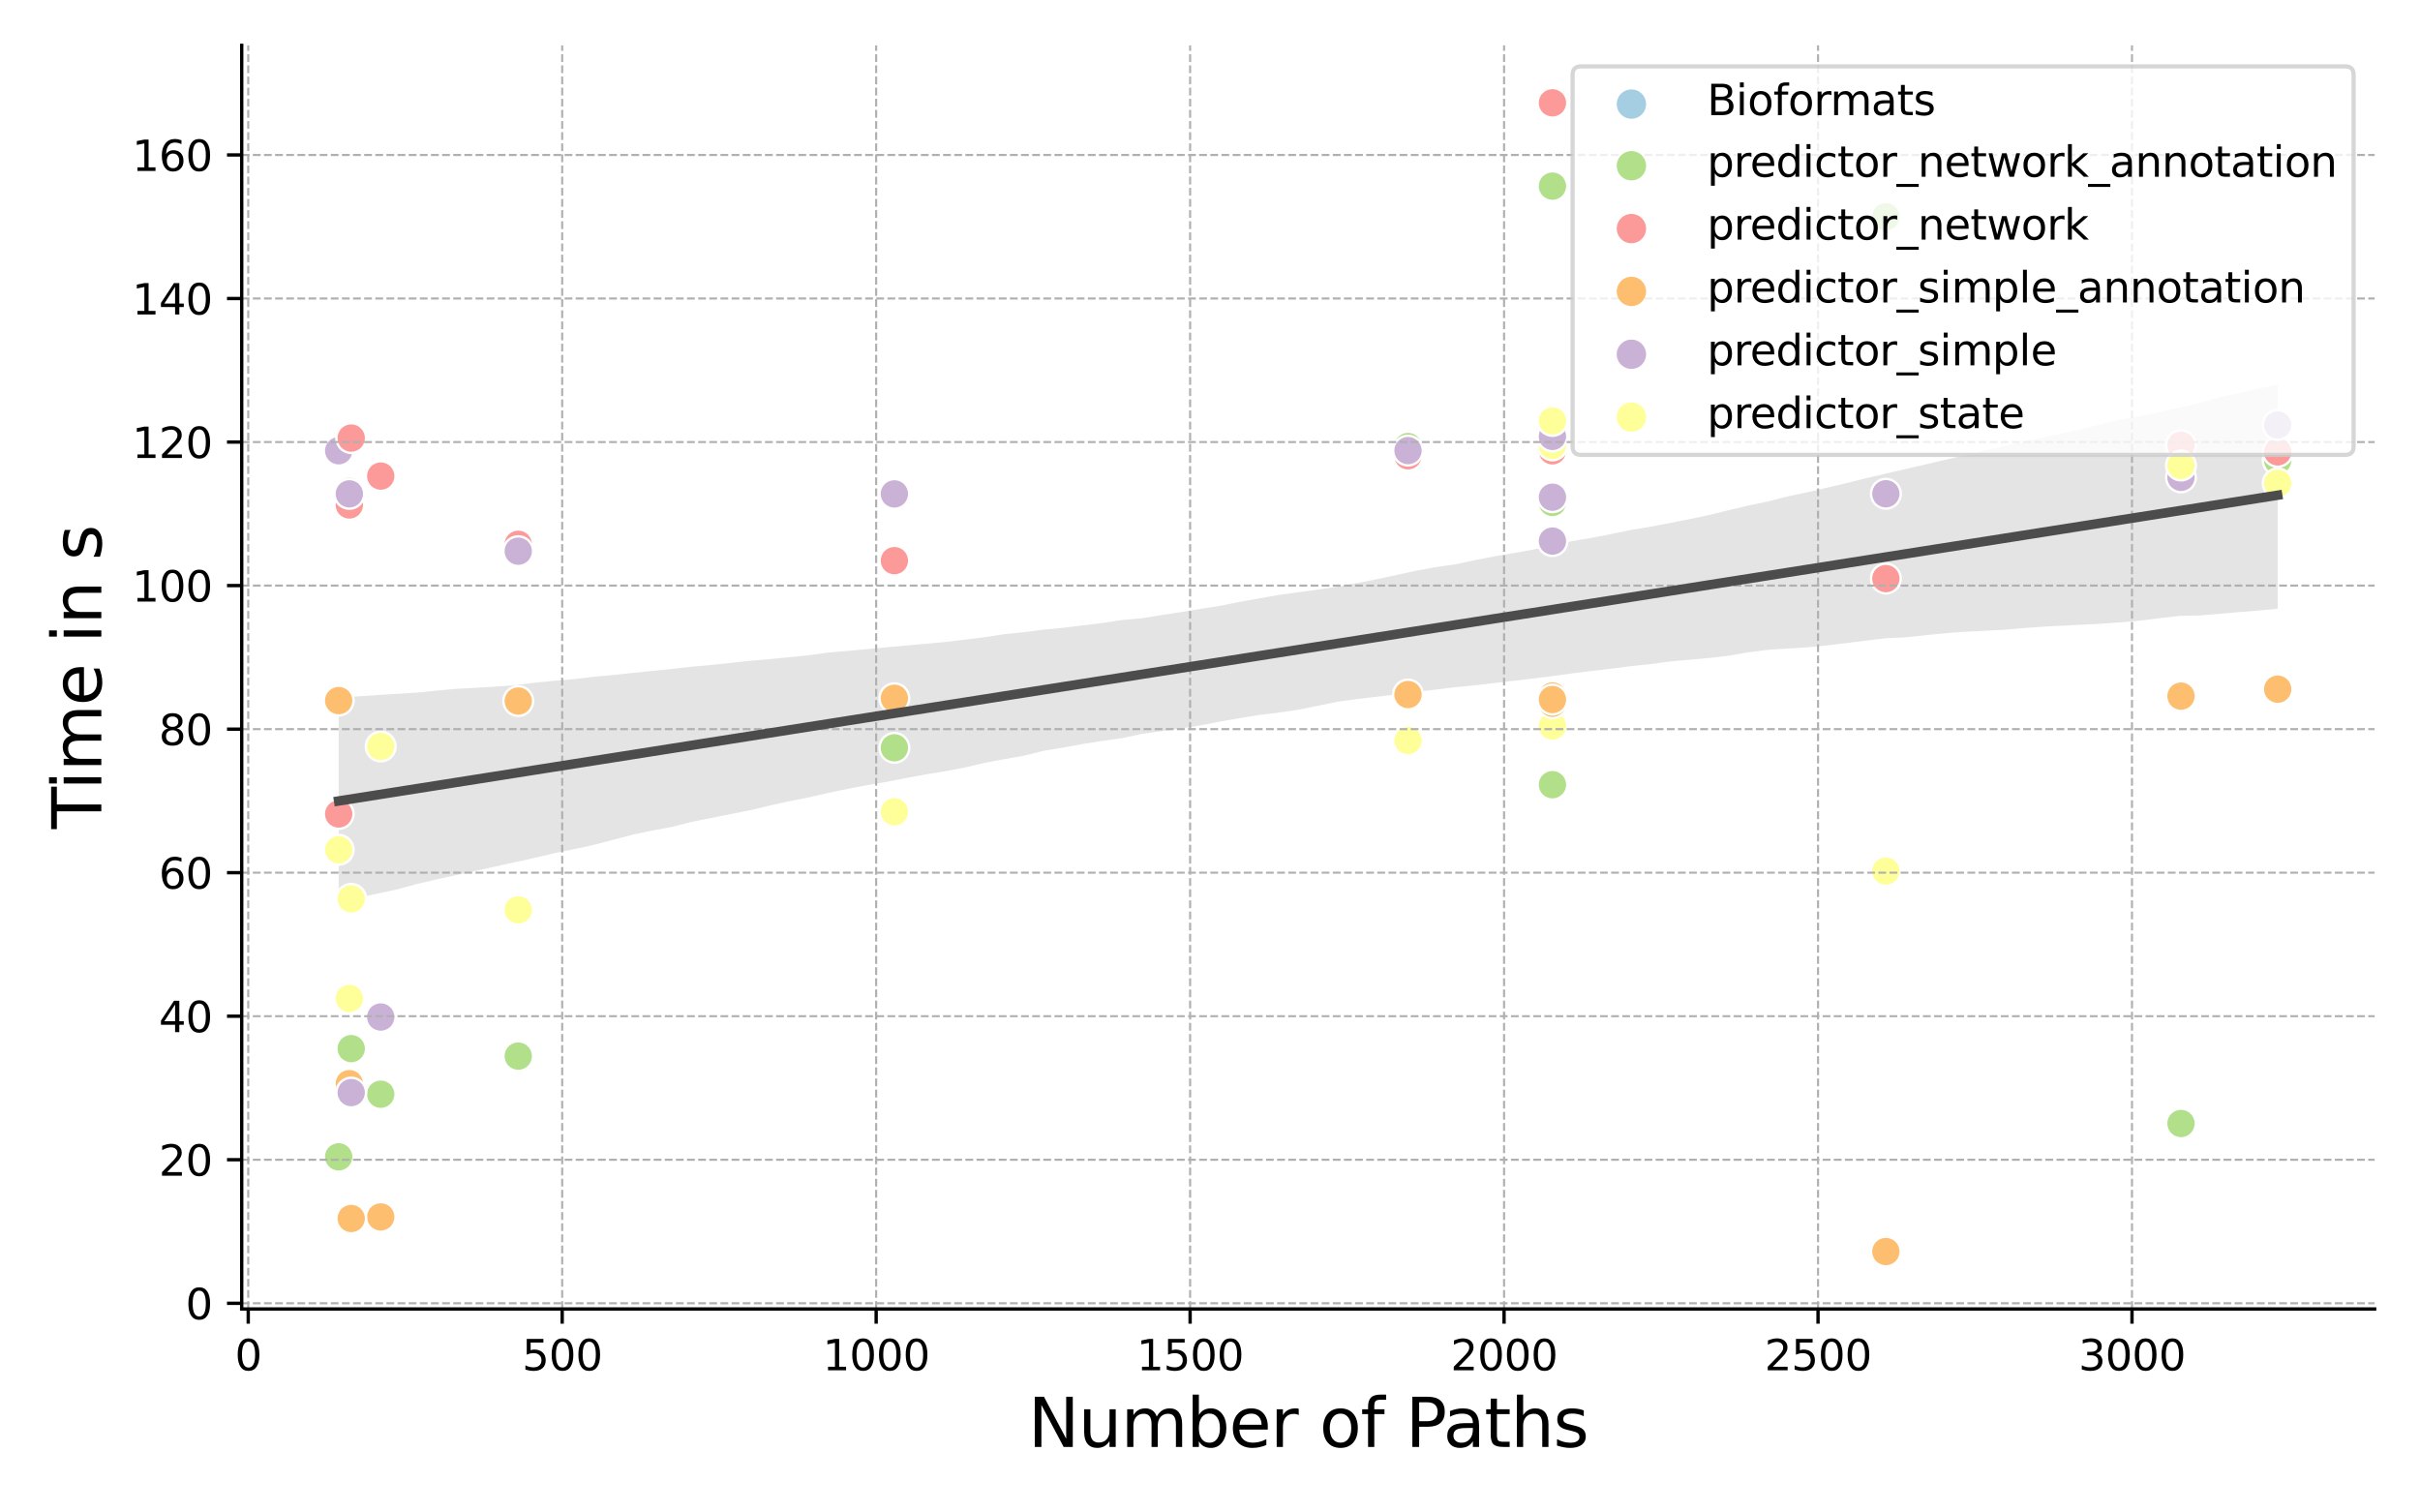 <?xml version="1.0" encoding="utf-8" standalone="no"?>
<!DOCTYPE svg PUBLIC "-//W3C//DTD SVG 1.1//EN"
  "http://www.w3.org/Graphics/SVG/1.1/DTD/svg11.dtd">
<svg xmlns:xlink="http://www.w3.org/1999/xlink" width="576pt" height="360pt" viewBox="0 0 576 360" xmlns="http://www.w3.org/2000/svg" version="1.1">
 <defs>
  <style type="text/css">*{stroke-linejoin: round; stroke-linecap: butt}</style>
 </defs>
 <g id="figure_1">
  <g id="patch_1">
   <path d="M 0 360 
L 576 360 
L 576 0 
L 0 0 
z
" style="fill: #ffffff"/>
  </g>
  <g id="axes_1">
   <g id="patch_2">
    <path d="M 57.53 311.56 
L 565.2 311.56 
L 565.2 10.8 
L 57.53 10.8 
z
" style="fill: #ffffff"/>
   </g>
   <g id="PolyCollection_1">
    <path d="M 80.606 166.084 
L 80.606 214.656 
L 85.268 213.644 
L 89.93 212.682 
L 94.591 211.667 
L 99.253 210.404 
L 103.915 209.314 
L 108.577 208.295 
L 113.239 207.273 
L 117.9 206.246 
L 122.562 205.22 
L 127.224 204.193 
L 131.886 203.091 
L 136.548 202.128 
L 141.209 201.124 
L 145.871 199.91 
L 150.533 198.678 
L 155.195 197.701 
L 159.857 196.841 
L 164.518 195.653 
L 169.18 194.712 
L 173.842 193.784 
L 178.504 192.856 
L 183.166 191.742 
L 187.827 190.712 
L 192.489 189.795 
L 197.151 188.723 
L 201.813 187.757 
L 206.475 186.858 
L 211.136 186.071 
L 215.798 185.158 
L 220.46 184.307 
L 225.122 183.544 
L 229.784 182.646 
L 234.445 181.551 
L 239.107 180.685 
L 243.769 179.86 
L 248.431 178.696 
L 253.093 177.94 
L 257.754 177.08 
L 262.416 176.343 
L 267.078 175.687 
L 271.74 174.683 
L 276.402 174.026 
L 281.063 173.396 
L 285.725 172.647 
L 290.387 171.754 
L 295.049 170.943 
L 299.711 170.165 
L 304.372 169.609 
L 309.034 168.919 
L 313.696 167.986 
L 318.358 167.024 
L 323.019 166.38 
L 327.681 165.842 
L 332.343 165.292 
L 337.005 164.697 
L 341.667 164.144 
L 346.328 163.569 
L 350.99 163.119 
L 355.652 162.575 
L 360.314 162.032 
L 364.976 161.489 
L 369.637 160.915 
L 374.299 160.263 
L 378.961 159.686 
L 383.623 159.149 
L 388.285 158.531 
L 392.946 158.062 
L 397.608 157.427 
L 402.27 157.023 
L 406.932 156.596 
L 411.594 156.053 
L 416.255 155.246 
L 420.917 154.653 
L 425.579 154.362 
L 430.241 154.07 
L 434.903 153.617 
L 439.564 153.049 
L 444.226 152.475 
L 448.888 151.901 
L 453.55 151.704 
L 458.212 151.206 
L 462.873 150.733 
L 467.535 150.382 
L 472.197 150.145 
L 476.859 149.903 
L 481.521 149.506 
L 486.182 149.165 
L 490.844 148.928 
L 495.506 148.692 
L 500.168 148.451 
L 504.83 148.123 
L 509.491 147.713 
L 514.153 147.123 
L 518.815 146.58 
L 523.477 146.504 
L 528.139 146.103 
L 532.8 145.698 
L 537.462 145.329 
L 542.124 144.888 
L 542.124 91.529 
L 542.124 91.529 
L 537.462 92.538 
L 532.8 93.548 
L 528.139 94.592 
L 523.477 95.903 
L 518.815 97.016 
L 514.153 98.037 
L 509.491 99.052 
L 504.83 99.85 
L 500.168 100.969 
L 495.506 102.126 
L 490.844 103.149 
L 486.182 104.173 
L 481.521 105.154 
L 476.859 106.224 
L 472.197 107.305 
L 467.535 108.386 
L 462.873 109.471 
L 458.212 110.554 
L 453.55 111.634 
L 448.888 112.714 
L 444.226 113.802 
L 439.564 114.978 
L 434.903 116.07 
L 430.241 117.161 
L 425.579 118.133 
L 420.917 119.326 
L 416.255 120.3 
L 411.594 121.396 
L 406.932 122.548 
L 402.27 123.544 
L 397.608 124.463 
L 392.946 125.356 
L 388.285 126.123 
L 383.623 127.08 
L 378.961 128 
L 374.299 128.769 
L 369.637 129.732 
L 364.976 130.807 
L 360.314 131.636 
L 355.652 132.433 
L 350.99 133.332 
L 346.328 134.329 
L 341.667 134.989 
L 337.005 135.856 
L 332.343 136.862 
L 327.681 137.868 
L 323.019 138.776 
L 318.358 139.629 
L 313.696 140.336 
L 309.034 140.97 
L 304.372 141.606 
L 299.711 142.427 
L 295.049 143.26 
L 290.387 144.197 
L 285.725 144.925 
L 281.063 145.697 
L 276.402 146.415 
L 271.74 147.157 
L 267.078 147.577 
L 262.416 148.289 
L 257.754 148.847 
L 253.093 149.419 
L 248.431 149.86 
L 243.769 150.47 
L 239.107 150.938 
L 234.445 151.658 
L 229.784 152.234 
L 225.122 152.793 
L 220.46 153.229 
L 215.798 153.639 
L 211.136 154.051 
L 206.475 154.495 
L 201.813 154.926 
L 197.151 155.318 
L 192.489 155.964 
L 187.827 156.429 
L 183.166 156.894 
L 178.504 157.284 
L 173.842 157.784 
L 169.18 158.278 
L 164.518 158.699 
L 159.857 159.229 
L 155.195 159.695 
L 150.533 160.17 
L 145.871 160.68 
L 141.209 161.101 
L 136.548 161.654 
L 131.886 162.036 
L 127.224 162.502 
L 122.562 163.084 
L 117.9 163.434 
L 113.239 163.704 
L 108.577 163.951 
L 103.915 164.384 
L 99.253 164.849 
L 94.591 165.144 
L 89.93 165.442 
L 85.268 165.739 
L 80.606 166.084 
z
" clip-path="url(#p8687d0db91)" style="fill: #4c4c4c; fill-opacity: 0.15"/>
   </g>
   <g id="PathCollection_1">
    <defs>
     <path id="C0_0_aaabfecc8e" d="M 0 3.536 
C 0.938 3.536 1.837 3.163 2.5 2.5 
C 3.163 1.837 3.536 0.938 3.536 -0 
C 3.536 -0.938 3.163 -1.837 2.5 -2.5 
C 1.837 -3.163 0.938 -3.536 0 -3.536 
C -0.938 -3.536 -1.837 -3.163 -2.5 -2.5 
C -3.163 -1.837 -3.536 -0.938 -3.536 0 
C -3.536 0.938 -3.163 1.837 -2.5 2.5 
C -1.837 3.163 -0.938 3.536 0 3.536 
z
"/>
    </defs>
    <g clip-path="url(#p8687d0db91)">
     <use xlink:href="#C0_0_aaabfecc8e" x="123.35" y="251.373" style="fill: #b2df8a; stroke: #ffffff; stroke-width: 0.566"/>
    </g>
    <g clip-path="url(#p8687d0db91)">
     <use xlink:href="#C0_0_aaabfecc8e" x="123.35" y="129.556" style="fill: #fb9a99; stroke: #ffffff; stroke-width: 0.566"/>
    </g>
    <g clip-path="url(#p8687d0db91)">
     <use xlink:href="#C0_0_aaabfecc8e" x="123.35" y="166.86" style="fill: #fdbf6f; stroke: #ffffff; stroke-width: 0.566"/>
    </g>
    <g clip-path="url(#p8687d0db91)">
     <use xlink:href="#C0_0_aaabfecc8e" x="123.35" y="131.189" style="fill: #cab2d6; stroke: #ffffff; stroke-width: 0.566"/>
    </g>
    <g clip-path="url(#p8687d0db91)">
     <use xlink:href="#C0_0_aaabfecc8e" x="123.35" y="216.564" style="fill: #ffff99; stroke: #ffffff; stroke-width: 0.566"/>
    </g>
    <g clip-path="url(#p8687d0db91)">
     <use xlink:href="#C0_0_aaabfecc8e" x="369.503" y="119.59" style="fill: #b2df8a; stroke: #ffffff; stroke-width: 0.566"/>
    </g>
    <g clip-path="url(#p8687d0db91)">
     <use xlink:href="#C0_0_aaabfecc8e" x="369.503" y="128.624" style="fill: #fb9a99; stroke: #ffffff; stroke-width: 0.566"/>
    </g>
    <g clip-path="url(#p8687d0db91)">
     <use xlink:href="#C0_0_aaabfecc8e" x="369.503" y="165.66" style="fill: #fdbf6f; stroke: #ffffff; stroke-width: 0.566"/>
    </g>
    <g clip-path="url(#p8687d0db91)">
     <use xlink:href="#C0_0_aaabfecc8e" x="369.503" y="118.342" style="fill: #cab2d6; stroke: #ffffff; stroke-width: 0.566"/>
    </g>
    <g clip-path="url(#p8687d0db91)">
     <use xlink:href="#C0_0_aaabfecc8e" x="369.503" y="172.826" style="fill: #ffff99; stroke: #ffffff; stroke-width: 0.566"/>
    </g>
    <g clip-path="url(#p8687d0db91)">
     <use xlink:href="#C0_0_aaabfecc8e" x="369.503" y="44.297" style="fill: #b2df8a; stroke: #ffffff; stroke-width: 0.566"/>
    </g>
    <g clip-path="url(#p8687d0db91)">
     <use xlink:href="#C0_0_aaabfecc8e" x="369.503" y="107.3" style="fill: #fb9a99; stroke: #ffffff; stroke-width: 0.566"/>
    </g>
    <g clip-path="url(#p8687d0db91)">
     <use xlink:href="#C0_0_aaabfecc8e" x="369.503" y="167.388" style="fill: #fdbf6f; stroke: #ffffff; stroke-width: 0.566"/>
    </g>
    <g clip-path="url(#p8687d0db91)">
     <use xlink:href="#C0_0_aaabfecc8e" x="369.503" y="128.786" style="fill: #cab2d6; stroke: #ffffff; stroke-width: 0.566"/>
    </g>
    <g clip-path="url(#p8687d0db91)">
     <use xlink:href="#C0_0_aaabfecc8e" x="369.503" y="106.013" style="fill: #ffff99; stroke: #ffffff; stroke-width: 0.566"/>
    </g>
    <g clip-path="url(#p8687d0db91)">
     <use xlink:href="#C0_0_aaabfecc8e" x="369.503" y="186.77" style="fill: #b2df8a; stroke: #ffffff; stroke-width: 0.566"/>
    </g>
    <g clip-path="url(#p8687d0db91)">
     <use xlink:href="#C0_0_aaabfecc8e" x="369.503" y="24.471" style="fill: #fb9a99; stroke: #ffffff; stroke-width: 0.566"/>
    </g>
    <g clip-path="url(#p8687d0db91)">
     <use xlink:href="#C0_0_aaabfecc8e" x="369.503" y="166.503" style="fill: #fdbf6f; stroke: #ffffff; stroke-width: 0.566"/>
    </g>
    <g clip-path="url(#p8687d0db91)">
     <use xlink:href="#C0_0_aaabfecc8e" x="369.503" y="103.872" style="fill: #cab2d6; stroke: #ffffff; stroke-width: 0.566"/>
    </g>
    <g clip-path="url(#p8687d0db91)">
     <use xlink:href="#C0_0_aaabfecc8e" x="369.503" y="100.182" style="fill: #ffff99; stroke: #ffffff; stroke-width: 0.566"/>
    </g>
    <g clip-path="url(#p8687d0db91)">
     <use xlink:href="#C0_0_aaabfecc8e" x="212.874" y="177.99" style="fill: #b2df8a; stroke: #ffffff; stroke-width: 0.566"/>
    </g>
    <g clip-path="url(#p8687d0db91)">
     <use xlink:href="#C0_0_aaabfecc8e" x="212.874" y="133.444" style="fill: #fb9a99; stroke: #ffffff; stroke-width: 0.566"/>
    </g>
    <g clip-path="url(#p8687d0db91)">
     <use xlink:href="#C0_0_aaabfecc8e" x="212.874" y="166.195" style="fill: #fdbf6f; stroke: #ffffff; stroke-width: 0.566"/>
    </g>
    <g clip-path="url(#p8687d0db91)">
     <use xlink:href="#C0_0_aaabfecc8e" x="212.874" y="117.554" style="fill: #cab2d6; stroke: #ffffff; stroke-width: 0.566"/>
    </g>
    <g clip-path="url(#p8687d0db91)">
     <use xlink:href="#C0_0_aaabfecc8e" x="212.874" y="193.219" style="fill: #ffff99; stroke: #ffffff; stroke-width: 0.566"/>
    </g>
    <g clip-path="url(#p8687d0db91)">
     <use xlink:href="#C0_0_aaabfecc8e" x="335.128" y="106.288" style="fill: #b2df8a; stroke: #ffffff; stroke-width: 0.566"/>
    </g>
    <g clip-path="url(#p8687d0db91)">
     <use xlink:href="#C0_0_aaabfecc8e" x="335.128" y="108.477" style="fill: #fb9a99; stroke: #ffffff; stroke-width: 0.566"/>
    </g>
    <g clip-path="url(#p8687d0db91)">
     <use xlink:href="#C0_0_aaabfecc8e" x="335.128" y="165.313" style="fill: #fdbf6f; stroke: #ffffff; stroke-width: 0.566"/>
    </g>
    <g clip-path="url(#p8687d0db91)">
     <use xlink:href="#C0_0_aaabfecc8e" x="335.128" y="107.246" style="fill: #cab2d6; stroke: #ffffff; stroke-width: 0.566"/>
    </g>
    <g clip-path="url(#p8687d0db91)">
     <use xlink:href="#C0_0_aaabfecc8e" x="335.128" y="176.267" style="fill: #ffff99; stroke: #ffffff; stroke-width: 0.566"/>
    </g>
    <g clip-path="url(#p8687d0db91)">
     <use xlink:href="#C0_0_aaabfecc8e" x="519.108" y="267.41" style="fill: #b2df8a; stroke: #ffffff; stroke-width: 0.566"/>
    </g>
    <g clip-path="url(#p8687d0db91)">
     <use xlink:href="#C0_0_aaabfecc8e" x="519.108" y="105.979" style="fill: #fb9a99; stroke: #ffffff; stroke-width: 0.566"/>
    </g>
    <g clip-path="url(#p8687d0db91)">
     <use xlink:href="#C0_0_aaabfecc8e" x="519.108" y="165.687" style="fill: #fdbf6f; stroke: #ffffff; stroke-width: 0.566"/>
    </g>
    <g clip-path="url(#p8687d0db91)">
     <use xlink:href="#C0_0_aaabfecc8e" x="519.108" y="113.621" style="fill: #cab2d6; stroke: #ffffff; stroke-width: 0.566"/>
    </g>
    <g clip-path="url(#p8687d0db91)">
     <use xlink:href="#C0_0_aaabfecc8e" x="519.108" y="110.796" style="fill: #ffff99; stroke: #ffffff; stroke-width: 0.566"/>
    </g>
    <g clip-path="url(#p8687d0db91)">
     <use xlink:href="#C0_0_aaabfecc8e" x="542.124" y="109.586" style="fill: #b2df8a; stroke: #ffffff; stroke-width: 0.566"/>
    </g>
    <g clip-path="url(#p8687d0db91)">
     <use xlink:href="#C0_0_aaabfecc8e" x="542.124" y="107.556" style="fill: #fb9a99; stroke: #ffffff; stroke-width: 0.566"/>
    </g>
    <g clip-path="url(#p8687d0db91)">
     <use xlink:href="#C0_0_aaabfecc8e" x="542.124" y="164.038" style="fill: #fdbf6f; stroke: #ffffff; stroke-width: 0.566"/>
    </g>
    <g clip-path="url(#p8687d0db91)">
     <use xlink:href="#C0_0_aaabfecc8e" x="542.124" y="101.148" style="fill: #cab2d6; stroke: #ffffff; stroke-width: 0.566"/>
    </g>
    <g clip-path="url(#p8687d0db91)">
     <use xlink:href="#C0_0_aaabfecc8e" x="542.124" y="115.035" style="fill: #ffff99; stroke: #ffffff; stroke-width: 0.566"/>
    </g>
    <g clip-path="url(#p8687d0db91)">
     <use xlink:href="#C0_0_aaabfecc8e" x="83.147" y="116.978" style="fill: #b2df8a; stroke: #ffffff; stroke-width: 0.566"/>
    </g>
    <g clip-path="url(#p8687d0db91)">
     <use xlink:href="#C0_0_aaabfecc8e" x="83.147" y="120.189" style="fill: #fb9a99; stroke: #ffffff; stroke-width: 0.566"/>
    </g>
    <g clip-path="url(#p8687d0db91)">
     <use xlink:href="#C0_0_aaabfecc8e" x="83.147" y="257.919" style="fill: #fdbf6f; stroke: #ffffff; stroke-width: 0.566"/>
    </g>
    <g clip-path="url(#p8687d0db91)">
     <use xlink:href="#C0_0_aaabfecc8e" x="83.147" y="117.548" style="fill: #cab2d6; stroke: #ffffff; stroke-width: 0.566"/>
    </g>
    <g clip-path="url(#p8687d0db91)">
     <use xlink:href="#C0_0_aaabfecc8e" x="83.147" y="237.661" style="fill: #ffff99; stroke: #ffffff; stroke-width: 0.566"/>
    </g>
    <g clip-path="url(#p8687d0db91)">
     <use xlink:href="#C0_0_aaabfecc8e" x="90.619" y="260.439" style="fill: #b2df8a; stroke: #ffffff; stroke-width: 0.566"/>
    </g>
    <g clip-path="url(#p8687d0db91)">
     <use xlink:href="#C0_0_aaabfecc8e" x="90.619" y="113.318" style="fill: #fb9a99; stroke: #ffffff; stroke-width: 0.566"/>
    </g>
    <g clip-path="url(#p8687d0db91)">
     <use xlink:href="#C0_0_aaabfecc8e" x="90.619" y="289.645" style="fill: #fdbf6f; stroke: #ffffff; stroke-width: 0.566"/>
    </g>
    <g clip-path="url(#p8687d0db91)">
     <use xlink:href="#C0_0_aaabfecc8e" x="90.619" y="242.071" style="fill: #cab2d6; stroke: #ffffff; stroke-width: 0.566"/>
    </g>
    <g clip-path="url(#p8687d0db91)">
     <use xlink:href="#C0_0_aaabfecc8e" x="90.619" y="177.676" style="fill: #ffff99; stroke: #ffffff; stroke-width: 0.566"/>
    </g>
    <g clip-path="url(#p8687d0db91)">
     <use xlink:href="#C0_0_aaabfecc8e" x="80.606" y="275.348" style="fill: #b2df8a; stroke: #ffffff; stroke-width: 0.566"/>
    </g>
    <g clip-path="url(#p8687d0db91)">
     <use xlink:href="#C0_0_aaabfecc8e" x="80.606" y="193.733" style="fill: #fb9a99; stroke: #ffffff; stroke-width: 0.566"/>
    </g>
    <g clip-path="url(#p8687d0db91)">
     <use xlink:href="#C0_0_aaabfecc8e" x="80.606" y="166.751" style="fill: #fdbf6f; stroke: #ffffff; stroke-width: 0.566"/>
    </g>
    <g clip-path="url(#p8687d0db91)">
     <use xlink:href="#C0_0_aaabfecc8e" x="80.606" y="107.283" style="fill: #cab2d6; stroke: #ffffff; stroke-width: 0.566"/>
    </g>
    <g clip-path="url(#p8687d0db91)">
     <use xlink:href="#C0_0_aaabfecc8e" x="80.606" y="202.262" style="fill: #ffff99; stroke: #ffffff; stroke-width: 0.566"/>
    </g>
    <g clip-path="url(#p8687d0db91)">
     <use xlink:href="#C0_0_aaabfecc8e" x="448.864" y="51.591" style="fill: #b2df8a; stroke: #ffffff; stroke-width: 0.566"/>
    </g>
    <g clip-path="url(#p8687d0db91)">
     <use xlink:href="#C0_0_aaabfecc8e" x="448.864" y="137.713" style="fill: #fb9a99; stroke: #ffffff; stroke-width: 0.566"/>
    </g>
    <g clip-path="url(#p8687d0db91)">
     <use xlink:href="#C0_0_aaabfecc8e" x="448.864" y="297.889" style="fill: #fdbf6f; stroke: #ffffff; stroke-width: 0.566"/>
    </g>
    <g clip-path="url(#p8687d0db91)">
     <use xlink:href="#C0_0_aaabfecc8e" x="448.864" y="117.522" style="fill: #cab2d6; stroke: #ffffff; stroke-width: 0.566"/>
    </g>
    <g clip-path="url(#p8687d0db91)">
     <use xlink:href="#C0_0_aaabfecc8e" x="448.864" y="207.326" style="fill: #ffff99; stroke: #ffffff; stroke-width: 0.566"/>
    </g>
    <g clip-path="url(#p8687d0db91)">
     <use xlink:href="#C0_0_aaabfecc8e" x="83.595" y="249.59" style="fill: #b2df8a; stroke: #ffffff; stroke-width: 0.566"/>
    </g>
    <g clip-path="url(#p8687d0db91)">
     <use xlink:href="#C0_0_aaabfecc8e" x="83.595" y="104.265" style="fill: #fb9a99; stroke: #ffffff; stroke-width: 0.566"/>
    </g>
    <g clip-path="url(#p8687d0db91)">
     <use xlink:href="#C0_0_aaabfecc8e" x="83.595" y="290.023" style="fill: #fdbf6f; stroke: #ffffff; stroke-width: 0.566"/>
    </g>
    <g clip-path="url(#p8687d0db91)">
     <use xlink:href="#C0_0_aaabfecc8e" x="83.595" y="260.056" style="fill: #cab2d6; stroke: #ffffff; stroke-width: 0.566"/>
    </g>
    <g clip-path="url(#p8687d0db91)">
     <use xlink:href="#C0_0_aaabfecc8e" x="83.595" y="213.941" style="fill: #ffff99; stroke: #ffffff; stroke-width: 0.566"/>
    </g>
   </g>
   <g id="PathCollection_2"/>
   <g id="PathCollection_3"/>
   <g id="PathCollection_4"/>
   <g id="PathCollection_5"/>
   <g id="PathCollection_6"/>
   <g id="PathCollection_7"/>
   <g id="matplotlib.axis_1">
    <g id="xtick_1">
     <g id="line2d_1">
      <path d="M 59.084 311.56 
L 59.084 10.8 
" clip-path="url(#p8687d0db91)" style="fill: none; stroke-dasharray: 1.85,0.8; stroke-dashoffset: 0; stroke: #b0b0b0; stroke-width: 0.5"/>
     </g>
     <g id="line2d_2">
      <defs>
       <path id="mfe4645ab46" d="M 0 0 
L 0 3.5 
" style="stroke: #000000; stroke-width: 0.8"/>
      </defs>
      <g>
       <use xlink:href="#mfe4645ab46" x="59.084" y="311.56" style="stroke: #000000; stroke-width: 0.8"/>
      </g>
     </g>
     <g id="text_1">
      <!-- 0 -->
      <g transform="translate(55.903 326.158) scale(0.1 -0.1)">
       <defs>
        <path id="DejaVuSans-30" d="M 2034 4250 
Q 1547 4250 1301 3770 
Q 1056 3291 1056 2328 
Q 1056 1369 1301 889 
Q 1547 409 2034 409 
Q 2525 409 2770 889 
Q 3016 1369 3016 2328 
Q 3016 3291 2770 3770 
Q 2525 4250 2034 4250 
z
M 2034 4750 
Q 2819 4750 3233 4129 
Q 3647 3509 3647 2328 
Q 3647 1150 3233 529 
Q 2819 -91 2034 -91 
Q 1250 -91 836 529 
Q 422 1150 422 2328 
Q 422 3509 836 4129 
Q 1250 4750 2034 4750 
z
" transform="scale(0.016)"/>
       </defs>
       <use xlink:href="#DejaVuSans-30"/>
      </g>
     </g>
    </g>
    <g id="xtick_2">
     <g id="line2d_3">
      <path d="M 133.812 311.56 
L 133.812 10.8 
" clip-path="url(#p8687d0db91)" style="fill: none; stroke-dasharray: 1.85,0.8; stroke-dashoffset: 0; stroke: #b0b0b0; stroke-width: 0.5"/>
     </g>
     <g id="line2d_4">
      <g>
       <use xlink:href="#mfe4645ab46" x="133.812" y="311.56" style="stroke: #000000; stroke-width: 0.8"/>
      </g>
     </g>
     <g id="text_2">
      <!-- 500 -->
      <g transform="translate(124.268 326.158) scale(0.1 -0.1)">
       <defs>
        <path id="DejaVuSans-35" d="M 691 4666 
L 3169 4666 
L 3169 4134 
L 1269 4134 
L 1269 2991 
Q 1406 3038 1543 3061 
Q 1681 3084 1819 3084 
Q 2600 3084 3056 2656 
Q 3513 2228 3513 1497 
Q 3513 744 3044 326 
Q 2575 -91 1722 -91 
Q 1428 -91 1123 -41 
Q 819 9 494 109 
L 494 744 
Q 775 591 1075 516 
Q 1375 441 1709 441 
Q 2250 441 2565 725 
Q 2881 1009 2881 1497 
Q 2881 1984 2565 2268 
Q 2250 2553 1709 2553 
Q 1456 2553 1204 2497 
Q 953 2441 691 2322 
L 691 4666 
z
" transform="scale(0.016)"/>
       </defs>
       <use xlink:href="#DejaVuSans-35"/>
       <use xlink:href="#DejaVuSans-30" x="63.623"/>
       <use xlink:href="#DejaVuSans-30" x="127.246"/>
      </g>
     </g>
    </g>
    <g id="xtick_3">
     <g id="line2d_5">
      <path d="M 208.54 311.56 
L 208.54 10.8 
" clip-path="url(#p8687d0db91)" style="fill: none; stroke-dasharray: 1.85,0.8; stroke-dashoffset: 0; stroke: #b0b0b0; stroke-width: 0.5"/>
     </g>
     <g id="line2d_6">
      <g>
       <use xlink:href="#mfe4645ab46" x="208.54" y="311.56" style="stroke: #000000; stroke-width: 0.8"/>
      </g>
     </g>
     <g id="text_3">
      <!-- 1000 -->
      <g transform="translate(195.815 326.158) scale(0.1 -0.1)">
       <defs>
        <path id="DejaVuSans-31" d="M 794 531 
L 1825 531 
L 1825 4091 
L 703 3866 
L 703 4441 
L 1819 4666 
L 2450 4666 
L 2450 531 
L 3481 531 
L 3481 0 
L 794 0 
L 794 531 
z
" transform="scale(0.016)"/>
       </defs>
       <use xlink:href="#DejaVuSans-31"/>
       <use xlink:href="#DejaVuSans-30" x="63.623"/>
       <use xlink:href="#DejaVuSans-30" x="127.246"/>
       <use xlink:href="#DejaVuSans-30" x="190.869"/>
      </g>
     </g>
    </g>
    <g id="xtick_4">
     <g id="line2d_7">
      <path d="M 283.267 311.56 
L 283.267 10.8 
" clip-path="url(#p8687d0db91)" style="fill: none; stroke-dasharray: 1.85,0.8; stroke-dashoffset: 0; stroke: #b0b0b0; stroke-width: 0.5"/>
     </g>
     <g id="line2d_8">
      <g>
       <use xlink:href="#mfe4645ab46" x="283.267" y="311.56" style="stroke: #000000; stroke-width: 0.8"/>
      </g>
     </g>
     <g id="text_4">
      <!-- 1500 -->
      <g transform="translate(270.542 326.158) scale(0.1 -0.1)">
       <use xlink:href="#DejaVuSans-31"/>
       <use xlink:href="#DejaVuSans-35" x="63.623"/>
       <use xlink:href="#DejaVuSans-30" x="127.246"/>
       <use xlink:href="#DejaVuSans-30" x="190.869"/>
      </g>
     </g>
    </g>
    <g id="xtick_5">
     <g id="line2d_9">
      <path d="M 357.995 311.56 
L 357.995 10.8 
" clip-path="url(#p8687d0db91)" style="fill: none; stroke-dasharray: 1.85,0.8; stroke-dashoffset: 0; stroke: #b0b0b0; stroke-width: 0.5"/>
     </g>
     <g id="line2d_10">
      <g>
       <use xlink:href="#mfe4645ab46" x="357.995" y="311.56" style="stroke: #000000; stroke-width: 0.8"/>
      </g>
     </g>
     <g id="text_5">
      <!-- 2000 -->
      <g transform="translate(345.27 326.158) scale(0.1 -0.1)">
       <defs>
        <path id="DejaVuSans-32" d="M 1228 531 
L 3431 531 
L 3431 0 
L 469 0 
L 469 531 
Q 828 903 1448 1529 
Q 2069 2156 2228 2338 
Q 2531 2678 2651 2914 
Q 2772 3150 2772 3378 
Q 2772 3750 2511 3984 
Q 2250 4219 1831 4219 
Q 1534 4219 1204 4116 
Q 875 4013 500 3803 
L 500 4441 
Q 881 4594 1212 4672 
Q 1544 4750 1819 4750 
Q 2544 4750 2975 4387 
Q 3406 4025 3406 3419 
Q 3406 3131 3298 2873 
Q 3191 2616 2906 2266 
Q 2828 2175 2409 1742 
Q 1991 1309 1228 531 
z
" transform="scale(0.016)"/>
       </defs>
       <use xlink:href="#DejaVuSans-32"/>
       <use xlink:href="#DejaVuSans-30" x="63.623"/>
       <use xlink:href="#DejaVuSans-30" x="127.246"/>
       <use xlink:href="#DejaVuSans-30" x="190.869"/>
      </g>
     </g>
    </g>
    <g id="xtick_6">
     <g id="line2d_11">
      <path d="M 432.723 311.56 
L 432.723 10.8 
" clip-path="url(#p8687d0db91)" style="fill: none; stroke-dasharray: 1.85,0.8; stroke-dashoffset: 0; stroke: #b0b0b0; stroke-width: 0.5"/>
     </g>
     <g id="line2d_12">
      <g>
       <use xlink:href="#mfe4645ab46" x="432.723" y="311.56" style="stroke: #000000; stroke-width: 0.8"/>
      </g>
     </g>
     <g id="text_6">
      <!-- 2500 -->
      <g transform="translate(419.998 326.158) scale(0.1 -0.1)">
       <use xlink:href="#DejaVuSans-32"/>
       <use xlink:href="#DejaVuSans-35" x="63.623"/>
       <use xlink:href="#DejaVuSans-30" x="127.246"/>
       <use xlink:href="#DejaVuSans-30" x="190.869"/>
      </g>
     </g>
    </g>
    <g id="xtick_7">
     <g id="line2d_13">
      <path d="M 507.45 311.56 
L 507.45 10.8 
" clip-path="url(#p8687d0db91)" style="fill: none; stroke-dasharray: 1.85,0.8; stroke-dashoffset: 0; stroke: #b0b0b0; stroke-width: 0.5"/>
     </g>
     <g id="line2d_14">
      <g>
       <use xlink:href="#mfe4645ab46" x="507.45" y="311.56" style="stroke: #000000; stroke-width: 0.8"/>
      </g>
     </g>
     <g id="text_7">
      <!-- 3000 -->
      <g transform="translate(494.725 326.158) scale(0.1 -0.1)">
       <defs>
        <path id="DejaVuSans-33" d="M 2597 2516 
Q 3050 2419 3304 2112 
Q 3559 1806 3559 1356 
Q 3559 666 3084 287 
Q 2609 -91 1734 -91 
Q 1441 -91 1130 -33 
Q 819 25 488 141 
L 488 750 
Q 750 597 1062 519 
Q 1375 441 1716 441 
Q 2309 441 2620 675 
Q 2931 909 2931 1356 
Q 2931 1769 2642 2001 
Q 2353 2234 1838 2234 
L 1294 2234 
L 1294 2753 
L 1863 2753 
Q 2328 2753 2575 2939 
Q 2822 3125 2822 3475 
Q 2822 3834 2567 4026 
Q 2313 4219 1838 4219 
Q 1578 4219 1281 4162 
Q 984 4106 628 3988 
L 628 4550 
Q 988 4650 1302 4700 
Q 1616 4750 1894 4750 
Q 2613 4750 3031 4423 
Q 3450 4097 3450 3541 
Q 3450 3153 3228 2886 
Q 3006 2619 2597 2516 
z
" transform="scale(0.016)"/>
       </defs>
       <use xlink:href="#DejaVuSans-33"/>
       <use xlink:href="#DejaVuSans-30" x="63.623"/>
       <use xlink:href="#DejaVuSans-30" x="127.246"/>
       <use xlink:href="#DejaVuSans-30" x="190.869"/>
      </g>
     </g>
    </g>
    <g id="text_8">
     <!-- Number of Paths -->
     <g transform="translate(244.691 344.396) scale(0.16 -0.16)">
      <defs>
       <path id="DejaVuSans-4e" d="M 628 4666 
L 1478 4666 
L 3547 763 
L 3547 4666 
L 4159 4666 
L 4159 0 
L 3309 0 
L 1241 3903 
L 1241 0 
L 628 0 
L 628 4666 
z
" transform="scale(0.016)"/>
       <path id="DejaVuSans-75" d="M 544 1381 
L 544 3500 
L 1119 3500 
L 1119 1403 
Q 1119 906 1312 657 
Q 1506 409 1894 409 
Q 2359 409 2629 706 
Q 2900 1003 2900 1516 
L 2900 3500 
L 3475 3500 
L 3475 0 
L 2900 0 
L 2900 538 
Q 2691 219 2414 64 
Q 2138 -91 1772 -91 
Q 1169 -91 856 284 
Q 544 659 544 1381 
z
M 1991 3584 
L 1991 3584 
z
" transform="scale(0.016)"/>
       <path id="DejaVuSans-6d" d="M 3328 2828 
Q 3544 3216 3844 3400 
Q 4144 3584 4550 3584 
Q 5097 3584 5394 3201 
Q 5691 2819 5691 2113 
L 5691 0 
L 5113 0 
L 5113 2094 
Q 5113 2597 4934 2840 
Q 4756 3084 4391 3084 
Q 3944 3084 3684 2787 
Q 3425 2491 3425 1978 
L 3425 0 
L 2847 0 
L 2847 2094 
Q 2847 2600 2669 2842 
Q 2491 3084 2119 3084 
Q 1678 3084 1418 2786 
Q 1159 2488 1159 1978 
L 1159 0 
L 581 0 
L 581 3500 
L 1159 3500 
L 1159 2956 
Q 1356 3278 1631 3431 
Q 1906 3584 2284 3584 
Q 2666 3584 2933 3390 
Q 3200 3197 3328 2828 
z
" transform="scale(0.016)"/>
       <path id="DejaVuSans-62" d="M 3116 1747 
Q 3116 2381 2855 2742 
Q 2594 3103 2138 3103 
Q 1681 3103 1420 2742 
Q 1159 2381 1159 1747 
Q 1159 1113 1420 752 
Q 1681 391 2138 391 
Q 2594 391 2855 752 
Q 3116 1113 3116 1747 
z
M 1159 2969 
Q 1341 3281 1617 3432 
Q 1894 3584 2278 3584 
Q 2916 3584 3314 3078 
Q 3713 2572 3713 1747 
Q 3713 922 3314 415 
Q 2916 -91 2278 -91 
Q 1894 -91 1617 61 
Q 1341 213 1159 525 
L 1159 0 
L 581 0 
L 581 4863 
L 1159 4863 
L 1159 2969 
z
" transform="scale(0.016)"/>
       <path id="DejaVuSans-65" d="M 3597 1894 
L 3597 1613 
L 953 1613 
Q 991 1019 1311 708 
Q 1631 397 2203 397 
Q 2534 397 2845 478 
Q 3156 559 3463 722 
L 3463 178 
Q 3153 47 2828 -22 
Q 2503 -91 2169 -91 
Q 1331 -91 842 396 
Q 353 884 353 1716 
Q 353 2575 817 3079 
Q 1281 3584 2069 3584 
Q 2775 3584 3186 3129 
Q 3597 2675 3597 1894 
z
M 3022 2063 
Q 3016 2534 2758 2815 
Q 2500 3097 2075 3097 
Q 1594 3097 1305 2825 
Q 1016 2553 972 2059 
L 3022 2063 
z
" transform="scale(0.016)"/>
       <path id="DejaVuSans-72" d="M 2631 2963 
Q 2534 3019 2420 3045 
Q 2306 3072 2169 3072 
Q 1681 3072 1420 2755 
Q 1159 2438 1159 1844 
L 1159 0 
L 581 0 
L 581 3500 
L 1159 3500 
L 1159 2956 
Q 1341 3275 1631 3429 
Q 1922 3584 2338 3584 
Q 2397 3584 2469 3576 
Q 2541 3569 2628 3553 
L 2631 2963 
z
" transform="scale(0.016)"/>
       <path id="DejaVuSans-20" transform="scale(0.016)"/>
       <path id="DejaVuSans-6f" d="M 1959 3097 
Q 1497 3097 1228 2736 
Q 959 2375 959 1747 
Q 959 1119 1226 758 
Q 1494 397 1959 397 
Q 2419 397 2687 759 
Q 2956 1122 2956 1747 
Q 2956 2369 2687 2733 
Q 2419 3097 1959 3097 
z
M 1959 3584 
Q 2709 3584 3137 3096 
Q 3566 2609 3566 1747 
Q 3566 888 3137 398 
Q 2709 -91 1959 -91 
Q 1206 -91 779 398 
Q 353 888 353 1747 
Q 353 2609 779 3096 
Q 1206 3584 1959 3584 
z
" transform="scale(0.016)"/>
       <path id="DejaVuSans-66" d="M 2375 4863 
L 2375 4384 
L 1825 4384 
Q 1516 4384 1395 4259 
Q 1275 4134 1275 3809 
L 1275 3500 
L 2222 3500 
L 2222 3053 
L 1275 3053 
L 1275 0 
L 697 0 
L 697 3053 
L 147 3053 
L 147 3500 
L 697 3500 
L 697 3744 
Q 697 4328 969 4595 
Q 1241 4863 1831 4863 
L 2375 4863 
z
" transform="scale(0.016)"/>
       <path id="DejaVuSans-50" d="M 1259 4147 
L 1259 2394 
L 2053 2394 
Q 2494 2394 2734 2622 
Q 2975 2850 2975 3272 
Q 2975 3691 2734 3919 
Q 2494 4147 2053 4147 
L 1259 4147 
z
M 628 4666 
L 2053 4666 
Q 2838 4666 3239 4311 
Q 3641 3956 3641 3272 
Q 3641 2581 3239 2228 
Q 2838 1875 2053 1875 
L 1259 1875 
L 1259 0 
L 628 0 
L 628 4666 
z
" transform="scale(0.016)"/>
       <path id="DejaVuSans-61" d="M 2194 1759 
Q 1497 1759 1228 1600 
Q 959 1441 959 1056 
Q 959 750 1161 570 
Q 1363 391 1709 391 
Q 2188 391 2477 730 
Q 2766 1069 2766 1631 
L 2766 1759 
L 2194 1759 
z
M 3341 1997 
L 3341 0 
L 2766 0 
L 2766 531 
Q 2569 213 2275 61 
Q 1981 -91 1556 -91 
Q 1019 -91 701 211 
Q 384 513 384 1019 
Q 384 1609 779 1909 
Q 1175 2209 1959 2209 
L 2766 2209 
L 2766 2266 
Q 2766 2663 2505 2880 
Q 2244 3097 1772 3097 
Q 1472 3097 1187 3025 
Q 903 2953 641 2809 
L 641 3341 
Q 956 3463 1253 3523 
Q 1550 3584 1831 3584 
Q 2591 3584 2966 3190 
Q 3341 2797 3341 1997 
z
" transform="scale(0.016)"/>
       <path id="DejaVuSans-74" d="M 1172 4494 
L 1172 3500 
L 2356 3500 
L 2356 3053 
L 1172 3053 
L 1172 1153 
Q 1172 725 1289 603 
Q 1406 481 1766 481 
L 2356 481 
L 2356 0 
L 1766 0 
Q 1100 0 847 248 
Q 594 497 594 1153 
L 594 3053 
L 172 3053 
L 172 3500 
L 594 3500 
L 594 4494 
L 1172 4494 
z
" transform="scale(0.016)"/>
       <path id="DejaVuSans-68" d="M 3513 2113 
L 3513 0 
L 2938 0 
L 2938 2094 
Q 2938 2591 2744 2837 
Q 2550 3084 2163 3084 
Q 1697 3084 1428 2787 
Q 1159 2491 1159 1978 
L 1159 0 
L 581 0 
L 581 4863 
L 1159 4863 
L 1159 2956 
Q 1366 3272 1645 3428 
Q 1925 3584 2291 3584 
Q 2894 3584 3203 3211 
Q 3513 2838 3513 2113 
z
" transform="scale(0.016)"/>
       <path id="DejaVuSans-73" d="M 2834 3397 
L 2834 2853 
Q 2591 2978 2328 3040 
Q 2066 3103 1784 3103 
Q 1356 3103 1142 2972 
Q 928 2841 928 2578 
Q 928 2378 1081 2264 
Q 1234 2150 1697 2047 
L 1894 2003 
Q 2506 1872 2764 1633 
Q 3022 1394 3022 966 
Q 3022 478 2636 193 
Q 2250 -91 1575 -91 
Q 1294 -91 989 -36 
Q 684 19 347 128 
L 347 722 
Q 666 556 975 473 
Q 1284 391 1588 391 
Q 1994 391 2212 530 
Q 2431 669 2431 922 
Q 2431 1156 2273 1281 
Q 2116 1406 1581 1522 
L 1381 1569 
Q 847 1681 609 1914 
Q 372 2147 372 2553 
Q 372 3047 722 3315 
Q 1072 3584 1716 3584 
Q 2034 3584 2315 3537 
Q 2597 3491 2834 3397 
z
" transform="scale(0.016)"/>
      </defs>
      <use xlink:href="#DejaVuSans-4e"/>
      <use xlink:href="#DejaVuSans-75" x="74.805"/>
      <use xlink:href="#DejaVuSans-6d" x="138.184"/>
      <use xlink:href="#DejaVuSans-62" x="235.596"/>
      <use xlink:href="#DejaVuSans-65" x="299.072"/>
      <use xlink:href="#DejaVuSans-72" x="360.596"/>
      <use xlink:href="#DejaVuSans-20" x="401.709"/>
      <use xlink:href="#DejaVuSans-6f" x="433.496"/>
      <use xlink:href="#DejaVuSans-66" x="494.678"/>
      <use xlink:href="#DejaVuSans-20" x="529.883"/>
      <use xlink:href="#DejaVuSans-50" x="561.67"/>
      <use xlink:href="#DejaVuSans-61" x="617.473"/>
      <use xlink:href="#DejaVuSans-74" x="678.752"/>
      <use xlink:href="#DejaVuSans-68" x="717.961"/>
      <use xlink:href="#DejaVuSans-73" x="781.34"/>
     </g>
    </g>
   </g>
   <g id="matplotlib.axis_2">
    <g id="ytick_1">
     <g id="line2d_15">
      <path d="M 57.53 310.206 
L 565.2 310.206 
" clip-path="url(#p8687d0db91)" style="fill: none; stroke-dasharray: 1.85,0.8; stroke-dashoffset: 0; stroke: #b0b0b0; stroke-width: 0.5"/>
     </g>
     <g id="line2d_16">
      <defs>
       <path id="m61a340dcfa" d="M 0 0 
L -3.5 0 
" style="stroke: #000000; stroke-width: 0.8"/>
      </defs>
      <g>
       <use xlink:href="#m61a340dcfa" x="57.53" y="310.206" style="stroke: #000000; stroke-width: 0.8"/>
      </g>
     </g>
     <g id="text_9">
      <!-- 0 -->
      <g transform="translate(44.167 314.006) scale(0.1 -0.1)">
       <use xlink:href="#DejaVuSans-30"/>
      </g>
     </g>
    </g>
    <g id="ytick_2">
     <g id="line2d_17">
      <path d="M 57.53 276.041 
L 565.2 276.041 
" clip-path="url(#p8687d0db91)" style="fill: none; stroke-dasharray: 1.85,0.8; stroke-dashoffset: 0; stroke: #b0b0b0; stroke-width: 0.5"/>
     </g>
     <g id="line2d_18">
      <g>
       <use xlink:href="#m61a340dcfa" x="57.53" y="276.041" style="stroke: #000000; stroke-width: 0.8"/>
      </g>
     </g>
     <g id="text_10">
      <!-- 20 -->
      <g transform="translate(37.805 279.84) scale(0.1 -0.1)">
       <use xlink:href="#DejaVuSans-32"/>
       <use xlink:href="#DejaVuSans-30" x="63.623"/>
      </g>
     </g>
    </g>
    <g id="ytick_3">
     <g id="line2d_19">
      <path d="M 57.53 241.876 
L 565.2 241.876 
" clip-path="url(#p8687d0db91)" style="fill: none; stroke-dasharray: 1.85,0.8; stroke-dashoffset: 0; stroke: #b0b0b0; stroke-width: 0.5"/>
     </g>
     <g id="line2d_20">
      <g>
       <use xlink:href="#m61a340dcfa" x="57.53" y="241.876" style="stroke: #000000; stroke-width: 0.8"/>
      </g>
     </g>
     <g id="text_11">
      <!-- 40 -->
      <g transform="translate(37.805 245.675) scale(0.1 -0.1)">
       <defs>
        <path id="DejaVuSans-34" d="M 2419 4116 
L 825 1625 
L 2419 1625 
L 2419 4116 
z
M 2253 4666 
L 3047 4666 
L 3047 1625 
L 3713 1625 
L 3713 1100 
L 3047 1100 
L 3047 0 
L 2419 0 
L 2419 1100 
L 313 1100 
L 313 1709 
L 2253 4666 
z
" transform="scale(0.016)"/>
       </defs>
       <use xlink:href="#DejaVuSans-34"/>
       <use xlink:href="#DejaVuSans-30" x="63.623"/>
      </g>
     </g>
    </g>
    <g id="ytick_4">
     <g id="line2d_21">
      <path d="M 57.53 207.711 
L 565.2 207.711 
" clip-path="url(#p8687d0db91)" style="fill: none; stroke-dasharray: 1.85,0.8; stroke-dashoffset: 0; stroke: #b0b0b0; stroke-width: 0.5"/>
     </g>
     <g id="line2d_22">
      <g>
       <use xlink:href="#m61a340dcfa" x="57.53" y="207.711" style="stroke: #000000; stroke-width: 0.8"/>
      </g>
     </g>
     <g id="text_12">
      <!-- 60 -->
      <g transform="translate(37.805 211.51) scale(0.1 -0.1)">
       <defs>
        <path id="DejaVuSans-36" d="M 2113 2584 
Q 1688 2584 1439 2293 
Q 1191 2003 1191 1497 
Q 1191 994 1439 701 
Q 1688 409 2113 409 
Q 2538 409 2786 701 
Q 3034 994 3034 1497 
Q 3034 2003 2786 2293 
Q 2538 2584 2113 2584 
z
M 3366 4563 
L 3366 3988 
Q 3128 4100 2886 4159 
Q 2644 4219 2406 4219 
Q 1781 4219 1451 3797 
Q 1122 3375 1075 2522 
Q 1259 2794 1537 2939 
Q 1816 3084 2150 3084 
Q 2853 3084 3261 2657 
Q 3669 2231 3669 1497 
Q 3669 778 3244 343 
Q 2819 -91 2113 -91 
Q 1303 -91 875 529 
Q 447 1150 447 2328 
Q 447 3434 972 4092 
Q 1497 4750 2381 4750 
Q 2619 4750 2861 4703 
Q 3103 4656 3366 4563 
z
" transform="scale(0.016)"/>
       </defs>
       <use xlink:href="#DejaVuSans-36"/>
       <use xlink:href="#DejaVuSans-30" x="63.623"/>
      </g>
     </g>
    </g>
    <g id="ytick_5">
     <g id="line2d_23">
      <path d="M 57.53 173.545 
L 565.2 173.545 
" clip-path="url(#p8687d0db91)" style="fill: none; stroke-dasharray: 1.85,0.8; stroke-dashoffset: 0; stroke: #b0b0b0; stroke-width: 0.5"/>
     </g>
     <g id="line2d_24">
      <g>
       <use xlink:href="#m61a340dcfa" x="57.53" y="173.545" style="stroke: #000000; stroke-width: 0.8"/>
      </g>
     </g>
     <g id="text_13">
      <!-- 80 -->
      <g transform="translate(37.805 177.345) scale(0.1 -0.1)">
       <defs>
        <path id="DejaVuSans-38" d="M 2034 2216 
Q 1584 2216 1326 1975 
Q 1069 1734 1069 1313 
Q 1069 891 1326 650 
Q 1584 409 2034 409 
Q 2484 409 2743 651 
Q 3003 894 3003 1313 
Q 3003 1734 2745 1975 
Q 2488 2216 2034 2216 
z
M 1403 2484 
Q 997 2584 770 2862 
Q 544 3141 544 3541 
Q 544 4100 942 4425 
Q 1341 4750 2034 4750 
Q 2731 4750 3128 4425 
Q 3525 4100 3525 3541 
Q 3525 3141 3298 2862 
Q 3072 2584 2669 2484 
Q 3125 2378 3379 2068 
Q 3634 1759 3634 1313 
Q 3634 634 3220 271 
Q 2806 -91 2034 -91 
Q 1263 -91 848 271 
Q 434 634 434 1313 
Q 434 1759 690 2068 
Q 947 2378 1403 2484 
z
M 1172 3481 
Q 1172 3119 1398 2916 
Q 1625 2713 2034 2713 
Q 2441 2713 2670 2916 
Q 2900 3119 2900 3481 
Q 2900 3844 2670 4047 
Q 2441 4250 2034 4250 
Q 1625 4250 1398 4047 
Q 1172 3844 1172 3481 
z
" transform="scale(0.016)"/>
       </defs>
       <use xlink:href="#DejaVuSans-38"/>
       <use xlink:href="#DejaVuSans-30" x="63.623"/>
      </g>
     </g>
    </g>
    <g id="ytick_6">
     <g id="line2d_25">
      <path d="M 57.53 139.38 
L 565.2 139.38 
" clip-path="url(#p8687d0db91)" style="fill: none; stroke-dasharray: 1.85,0.8; stroke-dashoffset: 0; stroke: #b0b0b0; stroke-width: 0.5"/>
     </g>
     <g id="line2d_26">
      <g>
       <use xlink:href="#m61a340dcfa" x="57.53" y="139.38" style="stroke: #000000; stroke-width: 0.8"/>
      </g>
     </g>
     <g id="text_14">
      <!-- 100 -->
      <g transform="translate(31.442 143.179) scale(0.1 -0.1)">
       <use xlink:href="#DejaVuSans-31"/>
       <use xlink:href="#DejaVuSans-30" x="63.623"/>
       <use xlink:href="#DejaVuSans-30" x="127.246"/>
      </g>
     </g>
    </g>
    <g id="ytick_7">
     <g id="line2d_27">
      <path d="M 57.53 105.215 
L 565.2 105.215 
" clip-path="url(#p8687d0db91)" style="fill: none; stroke-dasharray: 1.85,0.8; stroke-dashoffset: 0; stroke: #b0b0b0; stroke-width: 0.5"/>
     </g>
     <g id="line2d_28">
      <g>
       <use xlink:href="#m61a340dcfa" x="57.53" y="105.215" style="stroke: #000000; stroke-width: 0.8"/>
      </g>
     </g>
     <g id="text_15">
      <!-- 120 -->
      <g transform="translate(31.442 109.014) scale(0.1 -0.1)">
       <use xlink:href="#DejaVuSans-31"/>
       <use xlink:href="#DejaVuSans-32" x="63.623"/>
       <use xlink:href="#DejaVuSans-30" x="127.246"/>
      </g>
     </g>
    </g>
    <g id="ytick_8">
     <g id="line2d_29">
      <path d="M 57.53 71.049 
L 565.2 71.049 
" clip-path="url(#p8687d0db91)" style="fill: none; stroke-dasharray: 1.85,0.8; stroke-dashoffset: 0; stroke: #b0b0b0; stroke-width: 0.5"/>
     </g>
     <g id="line2d_30">
      <g>
       <use xlink:href="#m61a340dcfa" x="57.53" y="71.049" style="stroke: #000000; stroke-width: 0.8"/>
      </g>
     </g>
     <g id="text_16">
      <!-- 140 -->
      <g transform="translate(31.442 74.849) scale(0.1 -0.1)">
       <use xlink:href="#DejaVuSans-31"/>
       <use xlink:href="#DejaVuSans-34" x="63.623"/>
       <use xlink:href="#DejaVuSans-30" x="127.246"/>
      </g>
     </g>
    </g>
    <g id="ytick_9">
     <g id="line2d_31">
      <path d="M 57.53 36.884 
L 565.2 36.884 
" clip-path="url(#p8687d0db91)" style="fill: none; stroke-dasharray: 1.85,0.8; stroke-dashoffset: 0; stroke: #b0b0b0; stroke-width: 0.5"/>
     </g>
     <g id="line2d_32">
      <g>
       <use xlink:href="#m61a340dcfa" x="57.53" y="36.884" style="stroke: #000000; stroke-width: 0.8"/>
      </g>
     </g>
     <g id="text_17">
      <!-- 160 -->
      <g transform="translate(31.442 40.683) scale(0.1 -0.1)">
       <use xlink:href="#DejaVuSans-31"/>
       <use xlink:href="#DejaVuSans-36" x="63.623"/>
       <use xlink:href="#DejaVuSans-30" x="127.246"/>
      </g>
     </g>
    </g>
    <g id="text_18">
     <!-- Time in s -->
     <g transform="translate(24.115 197.299) rotate(-90) scale(0.16 -0.16)">
      <defs>
       <path id="DejaVuSans-54" d="M -19 4666 
L 3928 4666 
L 3928 4134 
L 2272 4134 
L 2272 0 
L 1638 0 
L 1638 4134 
L -19 4134 
L -19 4666 
z
" transform="scale(0.016)"/>
       <path id="DejaVuSans-69" d="M 603 3500 
L 1178 3500 
L 1178 0 
L 603 0 
L 603 3500 
z
M 603 4863 
L 1178 4863 
L 1178 4134 
L 603 4134 
L 603 4863 
z
" transform="scale(0.016)"/>
       <path id="DejaVuSans-6e" d="M 3513 2113 
L 3513 0 
L 2938 0 
L 2938 2094 
Q 2938 2591 2744 2837 
Q 2550 3084 2163 3084 
Q 1697 3084 1428 2787 
Q 1159 2491 1159 1978 
L 1159 0 
L 581 0 
L 581 3500 
L 1159 3500 
L 1159 2956 
Q 1366 3272 1645 3428 
Q 1925 3584 2291 3584 
Q 2894 3584 3203 3211 
Q 3513 2838 3513 2113 
z
" transform="scale(0.016)"/>
      </defs>
      <use xlink:href="#DejaVuSans-54"/>
      <use xlink:href="#DejaVuSans-69" x="57.959"/>
      <use xlink:href="#DejaVuSans-6d" x="85.742"/>
      <use xlink:href="#DejaVuSans-65" x="183.154"/>
      <use xlink:href="#DejaVuSans-20" x="244.678"/>
      <use xlink:href="#DejaVuSans-69" x="276.465"/>
      <use xlink:href="#DejaVuSans-6e" x="304.248"/>
      <use xlink:href="#DejaVuSans-20" x="367.627"/>
      <use xlink:href="#DejaVuSans-73" x="399.414"/>
     </g>
    </g>
   </g>
   <g id="line2d_33">
    <path d="M 80.606 190.647 
L 85.268 189.911 
L 89.93 189.176 
L 94.591 188.441 
L 99.253 187.706 
L 103.915 186.971 
L 108.577 186.236 
L 113.239 185.501 
L 117.9 184.765 
L 122.562 184.03 
L 127.224 183.295 
L 131.886 182.56 
L 136.548 181.825 
L 141.209 181.09 
L 145.871 180.355 
L 150.533 179.62 
L 155.195 178.884 
L 159.857 178.149 
L 164.518 177.414 
L 169.18 176.679 
L 173.842 175.944 
L 178.504 175.209 
L 183.166 174.474 
L 187.827 173.739 
L 192.489 173.003 
L 197.151 172.268 
L 201.813 171.533 
L 206.475 170.798 
L 211.136 170.063 
L 215.798 169.328 
L 220.46 168.593 
L 225.122 167.857 
L 229.784 167.122 
L 234.445 166.387 
L 239.107 165.652 
L 243.769 164.917 
L 248.431 164.182 
L 253.093 163.447 
L 257.754 162.712 
L 262.416 161.976 
L 267.078 161.241 
L 271.74 160.506 
L 276.402 159.771 
L 281.063 159.036 
L 285.725 158.301 
L 290.387 157.566 
L 295.049 156.831 
L 299.711 156.095 
L 304.372 155.36 
L 309.034 154.625 
L 313.696 153.89 
L 318.358 153.155 
L 323.019 152.42 
L 327.681 151.685 
L 332.343 150.949 
L 337.005 150.214 
L 341.667 149.479 
L 346.328 148.744 
L 350.99 148.009 
L 355.652 147.274 
L 360.314 146.539 
L 364.976 145.804 
L 369.637 145.068 
L 374.299 144.333 
L 378.961 143.598 
L 383.623 142.863 
L 388.285 142.128 
L 392.946 141.393 
L 397.608 140.658 
L 402.27 139.923 
L 406.932 139.187 
L 411.594 138.452 
L 416.255 137.717 
L 420.917 136.982 
L 425.579 136.247 
L 430.241 135.512 
L 434.903 134.777 
L 439.564 134.041 
L 444.226 133.306 
L 448.888 132.571 
L 453.55 131.836 
L 458.212 131.101 
L 462.873 130.366 
L 467.535 129.631 
L 472.197 128.896 
L 476.859 128.16 
L 481.521 127.425 
L 486.182 126.69 
L 490.844 125.955 
L 495.506 125.22 
L 500.168 124.485 
L 504.83 123.75 
L 509.491 123.015 
L 514.153 122.279 
L 518.815 121.544 
L 523.477 120.809 
L 528.139 120.074 
L 532.8 119.339 
L 537.462 118.604 
L 542.124 117.869 
" clip-path="url(#p8687d0db91)" style="fill: none; stroke: #4c4c4c; stroke-width: 2.25; stroke-linecap: square"/>
   </g>
   <g id="patch_3">
    <path d="M 57.53 311.56 
L 57.53 10.8 
" style="fill: none; stroke: #000000; stroke-width: 0.8; stroke-linejoin: miter; stroke-linecap: square"/>
   </g>
   <g id="patch_4">
    <path d="M 57.53 311.56 
L 565.2 311.56 
" style="fill: none; stroke: #000000; stroke-width: 0.8; stroke-linejoin: miter; stroke-linecap: square"/>
   </g>
   <g id="legend_1">
    <g id="patch_5">
     <path d="M 376.303 108.259 
L 558.2 108.259 
Q 560.2 108.259 560.2 106.259 
L 560.2 17.8 
Q 560.2 15.8 558.2 15.8 
L 376.303 15.8 
Q 374.303 15.8 374.303 17.8 
L 374.303 106.259 
Q 374.303 108.259 376.303 108.259 
z
" style="fill: #ffffff; opacity: 0.8; stroke: #cccccc; stroke-linejoin: miter"/>
    </g>
    <g id="PathCollection_8">
     <defs>
      <path id="m452768d02b" d="M 0 3 
C 0.796 3 1.559 2.684 2.121 2.121 
C 2.684 1.559 3 0.796 3 0 
C 3 -0.796 2.684 -1.559 2.121 -2.121 
C 1.559 -2.684 0.796 -3 0 -3 
C -0.796 -3 -1.559 -2.684 -2.121 -2.121 
C -2.684 -1.559 -3 -0.796 -3 0 
C -3 0.796 -2.684 1.559 -2.121 2.121 
C -1.559 2.684 -0.796 3 0 3 
z
" style="stroke: #a6cee3"/>
     </defs>
     <g>
      <use xlink:href="#m452768d02b" x="388.303" y="24.773" style="fill: #a6cee3; stroke: #a6cee3"/>
     </g>
    </g>
    <g id="text_19">
     <!-- Bioformats -->
     <g transform="translate(406.303 27.398) scale(0.1 -0.1)">
      <defs>
       <path id="DejaVuSans-42" d="M 1259 2228 
L 1259 519 
L 2272 519 
Q 2781 519 3026 730 
Q 3272 941 3272 1375 
Q 3272 1813 3026 2020 
Q 2781 2228 2272 2228 
L 1259 2228 
z
M 1259 4147 
L 1259 2741 
L 2194 2741 
Q 2656 2741 2882 2914 
Q 3109 3088 3109 3444 
Q 3109 3797 2882 3972 
Q 2656 4147 2194 4147 
L 1259 4147 
z
M 628 4666 
L 2241 4666 
Q 2963 4666 3353 4366 
Q 3744 4066 3744 3513 
Q 3744 3084 3544 2831 
Q 3344 2578 2956 2516 
Q 3422 2416 3680 2098 
Q 3938 1781 3938 1306 
Q 3938 681 3513 340 
Q 3088 0 2303 0 
L 628 0 
L 628 4666 
z
" transform="scale(0.016)"/>
      </defs>
      <use xlink:href="#DejaVuSans-42"/>
      <use xlink:href="#DejaVuSans-69" x="68.604"/>
      <use xlink:href="#DejaVuSans-6f" x="96.387"/>
      <use xlink:href="#DejaVuSans-66" x="157.568"/>
      <use xlink:href="#DejaVuSans-6f" x="192.773"/>
      <use xlink:href="#DejaVuSans-72" x="253.955"/>
      <use xlink:href="#DejaVuSans-6d" x="293.318"/>
      <use xlink:href="#DejaVuSans-61" x="390.73"/>
      <use xlink:href="#DejaVuSans-74" x="452.01"/>
      <use xlink:href="#DejaVuSans-73" x="491.219"/>
     </g>
    </g>
    <g id="PathCollection_9">
     <defs>
      <path id="m91058e9b8d" d="M 0 3 
C 0.796 3 1.559 2.684 2.121 2.121 
C 2.684 1.559 3 0.796 3 0 
C 3 -0.796 2.684 -1.559 2.121 -2.121 
C 1.559 -2.684 0.796 -3 0 -3 
C -0.796 -3 -1.559 -2.684 -2.121 -2.121 
C -2.684 -1.559 -3 -0.796 -3 0 
C -3 0.796 -2.684 1.559 -2.121 2.121 
C -1.559 2.684 -0.796 3 0 3 
z
" style="stroke: #b2df8a"/>
     </defs>
     <g>
      <use xlink:href="#m91058e9b8d" x="388.303" y="39.452" style="fill: #b2df8a; stroke: #b2df8a"/>
     </g>
    </g>
    <g id="text_20">
     <!-- predictor_network_annotation -->
     <g transform="translate(406.303 42.077) scale(0.1 -0.1)">
      <defs>
       <path id="DejaVuSans-70" d="M 1159 525 
L 1159 -1331 
L 581 -1331 
L 581 3500 
L 1159 3500 
L 1159 2969 
Q 1341 3281 1617 3432 
Q 1894 3584 2278 3584 
Q 2916 3584 3314 3078 
Q 3713 2572 3713 1747 
Q 3713 922 3314 415 
Q 2916 -91 2278 -91 
Q 1894 -91 1617 61 
Q 1341 213 1159 525 
z
M 3116 1747 
Q 3116 2381 2855 2742 
Q 2594 3103 2138 3103 
Q 1681 3103 1420 2742 
Q 1159 2381 1159 1747 
Q 1159 1113 1420 752 
Q 1681 391 2138 391 
Q 2594 391 2855 752 
Q 3116 1113 3116 1747 
z
" transform="scale(0.016)"/>
       <path id="DejaVuSans-64" d="M 2906 2969 
L 2906 4863 
L 3481 4863 
L 3481 0 
L 2906 0 
L 2906 525 
Q 2725 213 2448 61 
Q 2172 -91 1784 -91 
Q 1150 -91 751 415 
Q 353 922 353 1747 
Q 353 2572 751 3078 
Q 1150 3584 1784 3584 
Q 2172 3584 2448 3432 
Q 2725 3281 2906 2969 
z
M 947 1747 
Q 947 1113 1208 752 
Q 1469 391 1925 391 
Q 2381 391 2643 752 
Q 2906 1113 2906 1747 
Q 2906 2381 2643 2742 
Q 2381 3103 1925 3103 
Q 1469 3103 1208 2742 
Q 947 2381 947 1747 
z
" transform="scale(0.016)"/>
       <path id="DejaVuSans-63" d="M 3122 3366 
L 3122 2828 
Q 2878 2963 2633 3030 
Q 2388 3097 2138 3097 
Q 1578 3097 1268 2742 
Q 959 2388 959 1747 
Q 959 1106 1268 751 
Q 1578 397 2138 397 
Q 2388 397 2633 464 
Q 2878 531 3122 666 
L 3122 134 
Q 2881 22 2623 -34 
Q 2366 -91 2075 -91 
Q 1284 -91 818 406 
Q 353 903 353 1747 
Q 353 2603 823 3093 
Q 1294 3584 2113 3584 
Q 2378 3584 2631 3529 
Q 2884 3475 3122 3366 
z
" transform="scale(0.016)"/>
       <path id="DejaVuSans-5f" d="M 3263 -1063 
L 3263 -1509 
L -63 -1509 
L -63 -1063 
L 3263 -1063 
z
" transform="scale(0.016)"/>
       <path id="DejaVuSans-77" d="M 269 3500 
L 844 3500 
L 1563 769 
L 2278 3500 
L 2956 3500 
L 3675 769 
L 4391 3500 
L 4966 3500 
L 4050 0 
L 3372 0 
L 2619 2869 
L 1863 0 
L 1184 0 
L 269 3500 
z
" transform="scale(0.016)"/>
       <path id="DejaVuSans-6b" d="M 581 4863 
L 1159 4863 
L 1159 1991 
L 2875 3500 
L 3609 3500 
L 1753 1863 
L 3688 0 
L 2938 0 
L 1159 1709 
L 1159 0 
L 581 0 
L 581 4863 
z
" transform="scale(0.016)"/>
      </defs>
      <use xlink:href="#DejaVuSans-70"/>
      <use xlink:href="#DejaVuSans-72" x="63.477"/>
      <use xlink:href="#DejaVuSans-65" x="102.34"/>
      <use xlink:href="#DejaVuSans-64" x="163.863"/>
      <use xlink:href="#DejaVuSans-69" x="227.34"/>
      <use xlink:href="#DejaVuSans-63" x="255.123"/>
      <use xlink:href="#DejaVuSans-74" x="310.104"/>
      <use xlink:href="#DejaVuSans-6f" x="349.312"/>
      <use xlink:href="#DejaVuSans-72" x="410.494"/>
      <use xlink:href="#DejaVuSans-5f" x="451.607"/>
      <use xlink:href="#DejaVuSans-6e" x="501.607"/>
      <use xlink:href="#DejaVuSans-65" x="564.986"/>
      <use xlink:href="#DejaVuSans-74" x="626.51"/>
      <use xlink:href="#DejaVuSans-77" x="665.719"/>
      <use xlink:href="#DejaVuSans-6f" x="747.506"/>
      <use xlink:href="#DejaVuSans-72" x="808.688"/>
      <use xlink:href="#DejaVuSans-6b" x="849.801"/>
      <use xlink:href="#DejaVuSans-5f" x="907.711"/>
      <use xlink:href="#DejaVuSans-61" x="957.711"/>
      <use xlink:href="#DejaVuSans-6e" x="1018.99"/>
      <use xlink:href="#DejaVuSans-6e" x="1082.369"/>
      <use xlink:href="#DejaVuSans-6f" x="1145.748"/>
      <use xlink:href="#DejaVuSans-74" x="1206.93"/>
      <use xlink:href="#DejaVuSans-61" x="1246.139"/>
      <use xlink:href="#DejaVuSans-74" x="1307.418"/>
      <use xlink:href="#DejaVuSans-69" x="1346.627"/>
      <use xlink:href="#DejaVuSans-6f" x="1374.41"/>
      <use xlink:href="#DejaVuSans-6e" x="1435.592"/>
     </g>
    </g>
    <g id="PathCollection_10">
     <defs>
      <path id="me16305c44a" d="M 0 3 
C 0.796 3 1.559 2.684 2.121 2.121 
C 2.684 1.559 3 0.796 3 0 
C 3 -0.796 2.684 -1.559 2.121 -2.121 
C 1.559 -2.684 0.796 -3 0 -3 
C -0.796 -3 -1.559 -2.684 -2.121 -2.121 
C -2.684 -1.559 -3 -0.796 -3 0 
C -3 0.796 -2.684 1.559 -2.121 2.121 
C -1.559 2.684 -0.796 3 0 3 
z
" style="stroke: #fb9a99"/>
     </defs>
     <g>
      <use xlink:href="#me16305c44a" x="388.303" y="54.408" style="fill: #fb9a99; stroke: #fb9a99"/>
     </g>
    </g>
    <g id="text_21">
     <!-- predictor_network -->
     <g transform="translate(406.303 57.033) scale(0.1 -0.1)">
      <use xlink:href="#DejaVuSans-70"/>
      <use xlink:href="#DejaVuSans-72" x="63.477"/>
      <use xlink:href="#DejaVuSans-65" x="102.34"/>
      <use xlink:href="#DejaVuSans-64" x="163.863"/>
      <use xlink:href="#DejaVuSans-69" x="227.34"/>
      <use xlink:href="#DejaVuSans-63" x="255.123"/>
      <use xlink:href="#DejaVuSans-74" x="310.104"/>
      <use xlink:href="#DejaVuSans-6f" x="349.312"/>
      <use xlink:href="#DejaVuSans-72" x="410.494"/>
      <use xlink:href="#DejaVuSans-5f" x="451.607"/>
      <use xlink:href="#DejaVuSans-6e" x="501.607"/>
      <use xlink:href="#DejaVuSans-65" x="564.986"/>
      <use xlink:href="#DejaVuSans-74" x="626.51"/>
      <use xlink:href="#DejaVuSans-77" x="665.719"/>
      <use xlink:href="#DejaVuSans-6f" x="747.506"/>
      <use xlink:href="#DejaVuSans-72" x="808.688"/>
      <use xlink:href="#DejaVuSans-6b" x="849.801"/>
     </g>
    </g>
    <g id="PathCollection_11">
     <defs>
      <path id="m868fe8915f" d="M 0 3 
C 0.796 3 1.559 2.684 2.121 2.121 
C 2.684 1.559 3 0.796 3 0 
C 3 -0.796 2.684 -1.559 2.121 -2.121 
C 1.559 -2.684 0.796 -3 0 -3 
C -0.796 -3 -1.559 -2.684 -2.121 -2.121 
C -2.684 -1.559 -3 -0.796 -3 0 
C -3 0.796 -2.684 1.559 -2.121 2.121 
C -1.559 2.684 -0.796 3 0 3 
z
" style="stroke: #fdbf6f"/>
     </defs>
     <g>
      <use xlink:href="#m868fe8915f" x="388.303" y="69.364" style="fill: #fdbf6f; stroke: #fdbf6f"/>
     </g>
    </g>
    <g id="text_22">
     <!-- predictor_simple_annotation -->
     <g transform="translate(406.303 71.989) scale(0.1 -0.1)">
      <defs>
       <path id="DejaVuSans-6c" d="M 603 4863 
L 1178 4863 
L 1178 0 
L 603 0 
L 603 4863 
z
" transform="scale(0.016)"/>
      </defs>
      <use xlink:href="#DejaVuSans-70"/>
      <use xlink:href="#DejaVuSans-72" x="63.477"/>
      <use xlink:href="#DejaVuSans-65" x="102.34"/>
      <use xlink:href="#DejaVuSans-64" x="163.863"/>
      <use xlink:href="#DejaVuSans-69" x="227.34"/>
      <use xlink:href="#DejaVuSans-63" x="255.123"/>
      <use xlink:href="#DejaVuSans-74" x="310.104"/>
      <use xlink:href="#DejaVuSans-6f" x="349.312"/>
      <use xlink:href="#DejaVuSans-72" x="410.494"/>
      <use xlink:href="#DejaVuSans-5f" x="451.607"/>
      <use xlink:href="#DejaVuSans-73" x="501.607"/>
      <use xlink:href="#DejaVuSans-69" x="553.707"/>
      <use xlink:href="#DejaVuSans-6d" x="581.49"/>
      <use xlink:href="#DejaVuSans-70" x="678.902"/>
      <use xlink:href="#DejaVuSans-6c" x="742.379"/>
      <use xlink:href="#DejaVuSans-65" x="770.162"/>
      <use xlink:href="#DejaVuSans-5f" x="831.686"/>
      <use xlink:href="#DejaVuSans-61" x="881.686"/>
      <use xlink:href="#DejaVuSans-6e" x="942.965"/>
      <use xlink:href="#DejaVuSans-6e" x="1006.344"/>
      <use xlink:href="#DejaVuSans-6f" x="1069.723"/>
      <use xlink:href="#DejaVuSans-74" x="1130.904"/>
      <use xlink:href="#DejaVuSans-61" x="1170.113"/>
      <use xlink:href="#DejaVuSans-74" x="1231.393"/>
      <use xlink:href="#DejaVuSans-69" x="1270.602"/>
      <use xlink:href="#DejaVuSans-6f" x="1298.385"/>
      <use xlink:href="#DejaVuSans-6e" x="1359.566"/>
     </g>
    </g>
    <g id="PathCollection_12">
     <defs>
      <path id="m0d1401c952" d="M 0 3 
C 0.796 3 1.559 2.684 2.121 2.121 
C 2.684 1.559 3 0.796 3 0 
C 3 -0.796 2.684 -1.559 2.121 -2.121 
C 1.559 -2.684 0.796 -3 0 -3 
C -0.796 -3 -1.559 -2.684 -2.121 -2.121 
C -2.684 -1.559 -3 -0.796 -3 0 
C -3 0.796 -2.684 1.559 -2.121 2.121 
C -1.559 2.684 -0.796 3 0 3 
z
" style="stroke: #cab2d6"/>
     </defs>
     <g>
      <use xlink:href="#m0d1401c952" x="388.303" y="84.32" style="fill: #cab2d6; stroke: #cab2d6"/>
     </g>
    </g>
    <g id="text_23">
     <!-- predictor_simple -->
     <g transform="translate(406.303 86.945) scale(0.1 -0.1)">
      <use xlink:href="#DejaVuSans-70"/>
      <use xlink:href="#DejaVuSans-72" x="63.477"/>
      <use xlink:href="#DejaVuSans-65" x="102.34"/>
      <use xlink:href="#DejaVuSans-64" x="163.863"/>
      <use xlink:href="#DejaVuSans-69" x="227.34"/>
      <use xlink:href="#DejaVuSans-63" x="255.123"/>
      <use xlink:href="#DejaVuSans-74" x="310.104"/>
      <use xlink:href="#DejaVuSans-6f" x="349.312"/>
      <use xlink:href="#DejaVuSans-72" x="410.494"/>
      <use xlink:href="#DejaVuSans-5f" x="451.607"/>
      <use xlink:href="#DejaVuSans-73" x="501.607"/>
      <use xlink:href="#DejaVuSans-69" x="553.707"/>
      <use xlink:href="#DejaVuSans-6d" x="581.49"/>
      <use xlink:href="#DejaVuSans-70" x="678.902"/>
      <use xlink:href="#DejaVuSans-6c" x="742.379"/>
      <use xlink:href="#DejaVuSans-65" x="770.162"/>
     </g>
    </g>
    <g id="PathCollection_13">
     <defs>
      <path id="mac34b07b1a" d="M 0 3 
C 0.796 3 1.559 2.684 2.121 2.121 
C 2.684 1.559 3 0.796 3 0 
C 3 -0.796 2.684 -1.559 2.121 -2.121 
C 1.559 -2.684 0.796 -3 0 -3 
C -0.796 -3 -1.559 -2.684 -2.121 -2.121 
C -2.684 -1.559 -3 -0.796 -3 0 
C -3 0.796 -2.684 1.559 -2.121 2.121 
C -1.559 2.684 -0.796 3 0 3 
z
" style="stroke: #ffff99"/>
     </defs>
     <g>
      <use xlink:href="#mac34b07b1a" x="388.303" y="99.277" style="fill: #ffff99; stroke: #ffff99"/>
     </g>
    </g>
    <g id="text_24">
     <!-- predictor_state -->
     <g transform="translate(406.303 101.902) scale(0.1 -0.1)">
      <use xlink:href="#DejaVuSans-70"/>
      <use xlink:href="#DejaVuSans-72" x="63.477"/>
      <use xlink:href="#DejaVuSans-65" x="102.34"/>
      <use xlink:href="#DejaVuSans-64" x="163.863"/>
      <use xlink:href="#DejaVuSans-69" x="227.34"/>
      <use xlink:href="#DejaVuSans-63" x="255.123"/>
      <use xlink:href="#DejaVuSans-74" x="310.104"/>
      <use xlink:href="#DejaVuSans-6f" x="349.312"/>
      <use xlink:href="#DejaVuSans-72" x="410.494"/>
      <use xlink:href="#DejaVuSans-5f" x="451.607"/>
      <use xlink:href="#DejaVuSans-73" x="501.607"/>
      <use xlink:href="#DejaVuSans-74" x="553.707"/>
      <use xlink:href="#DejaVuSans-61" x="592.916"/>
      <use xlink:href="#DejaVuSans-74" x="654.195"/>
      <use xlink:href="#DejaVuSans-65" x="693.404"/>
     </g>
    </g>
   </g>
  </g>
 </g>
 <defs>
  <clipPath id="p8687d0db91">
   <rect x="57.53" y="10.8" width="507.67" height="300.76"/>
  </clipPath>
 </defs>
</svg>
